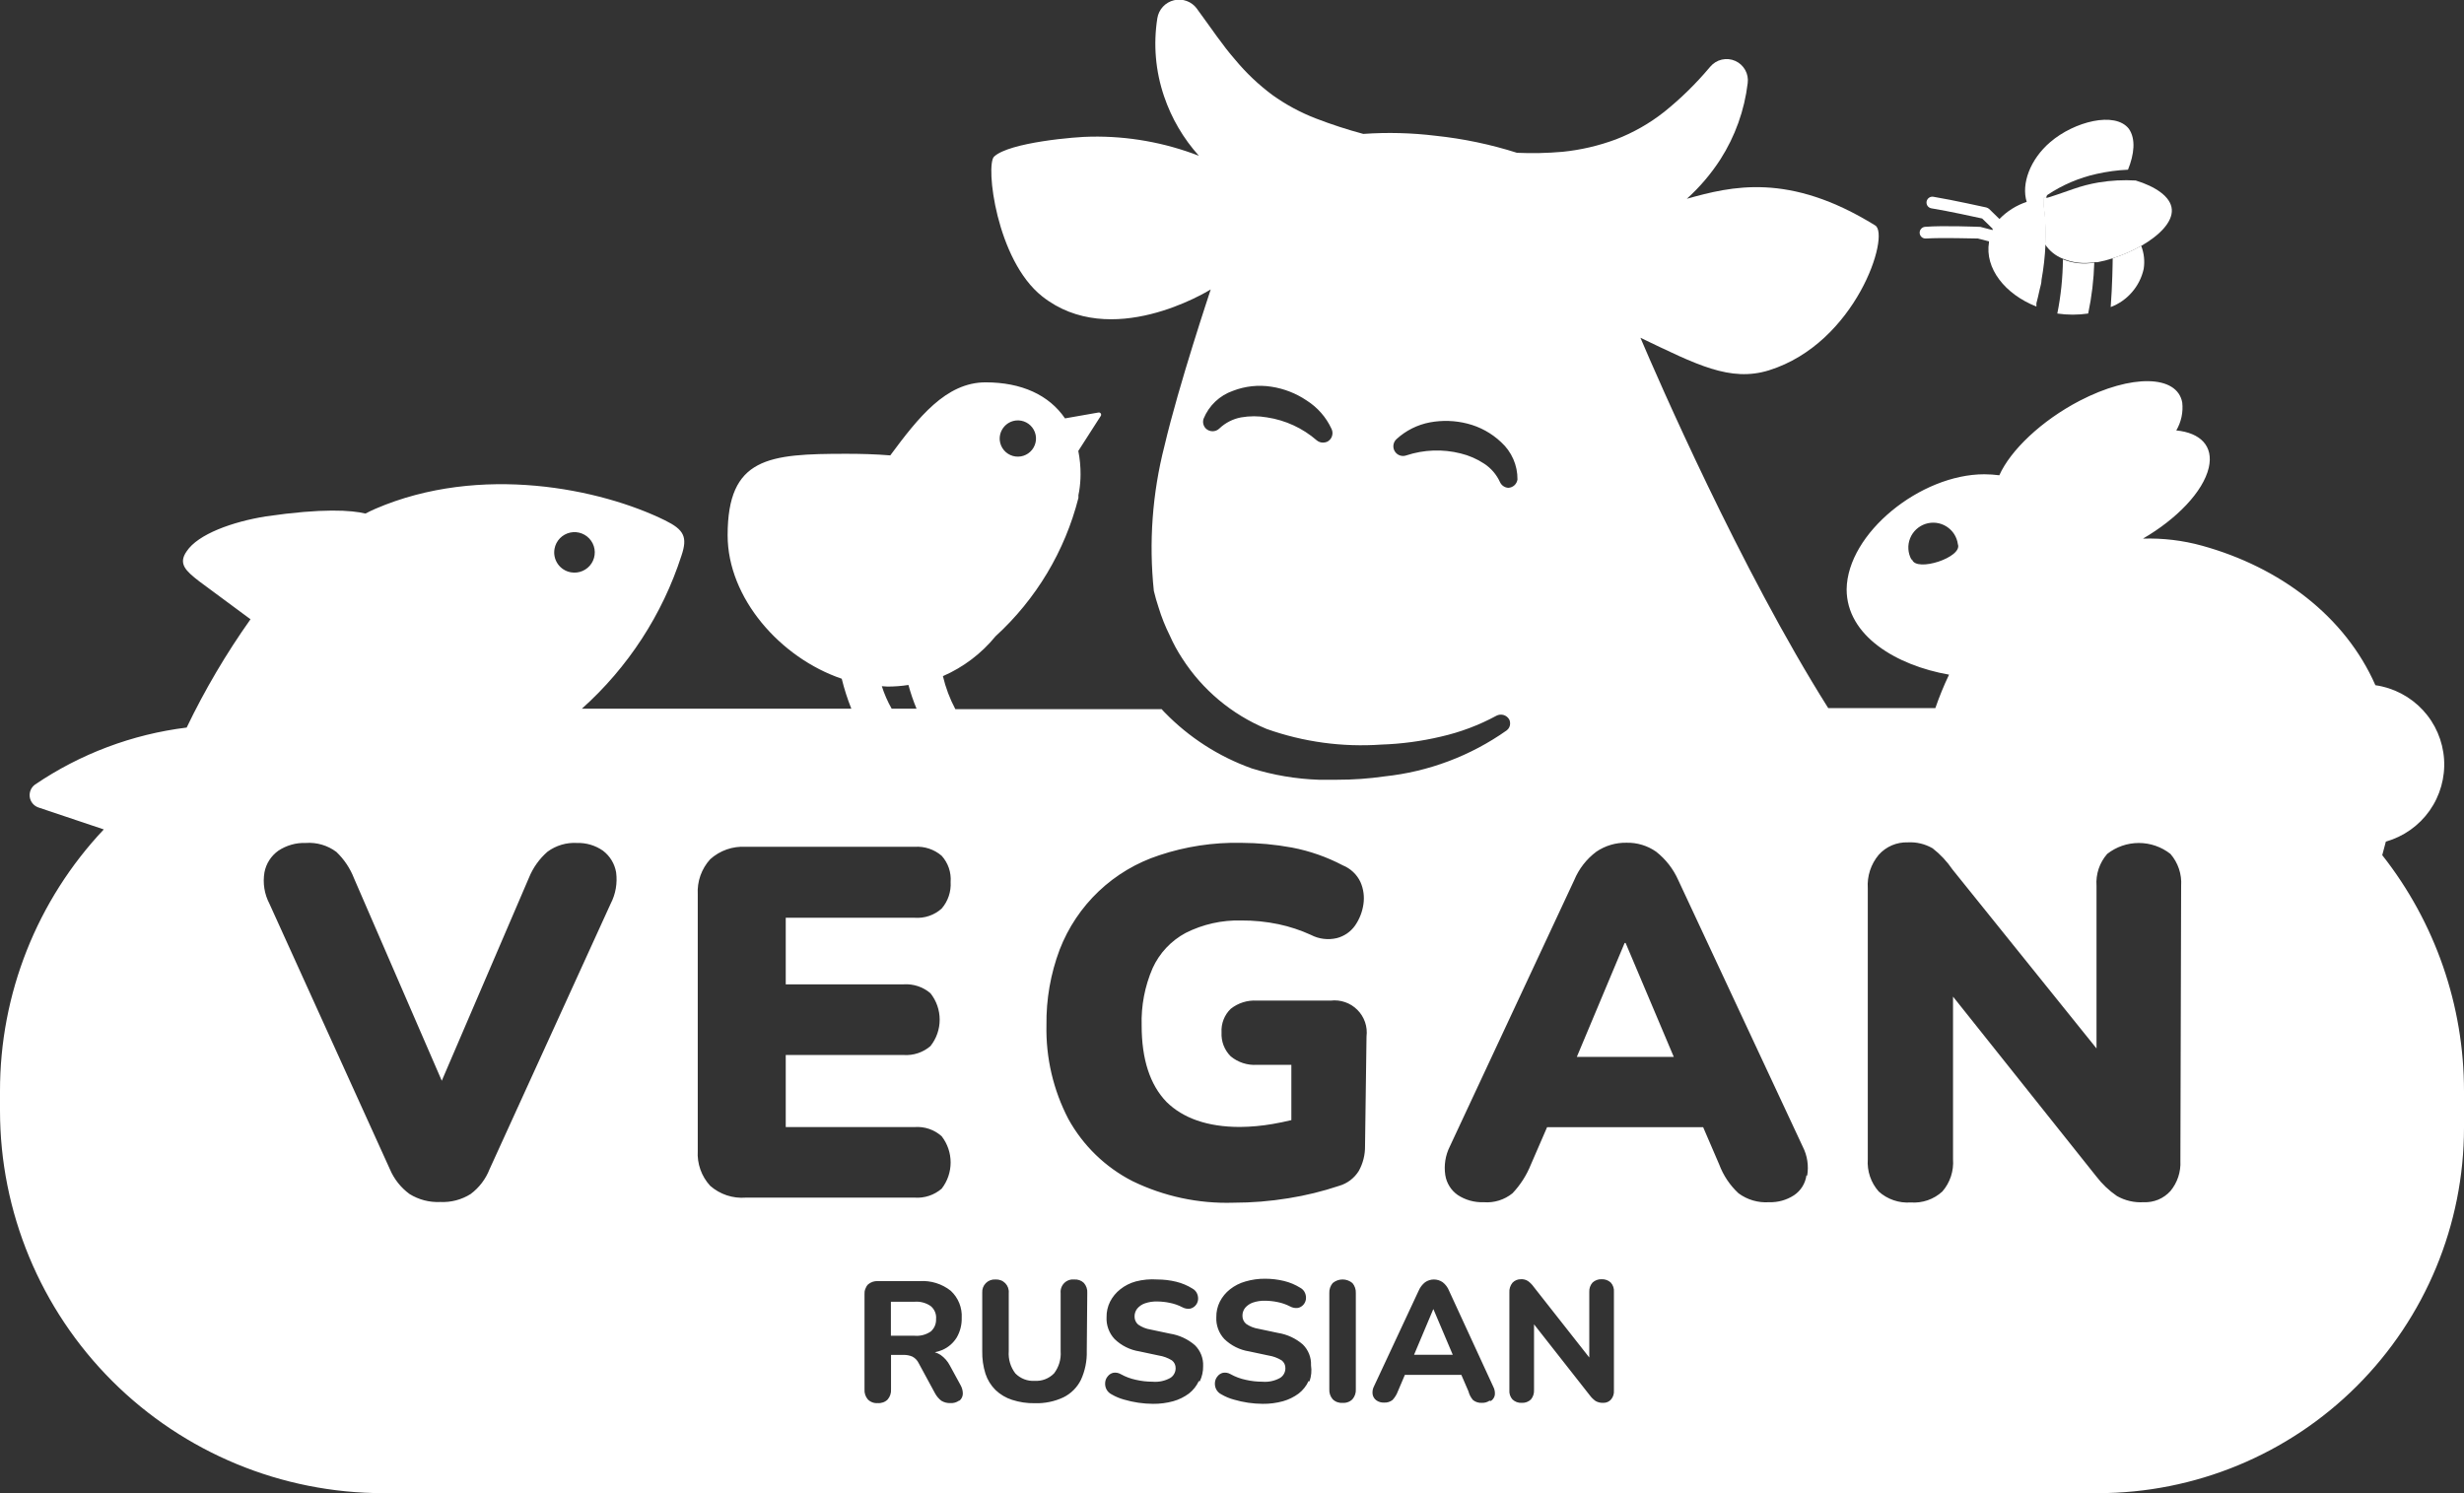 <svg width="99" height="60" viewBox="0 0 99 60" fill="none" xmlns="http://www.w3.org/2000/svg">
<rect x="0" y="0" width="99" height="60" fill="#333333" stroke="none"/>
<g clip-path="url(#clip0_6_401)">
<path d="M37.395 52.483C37.206 52.352 36.979 52.291 36.75 52.308H35.795V53.675H36.75C36.978 53.694 37.206 53.634 37.395 53.506C37.466 53.444 37.523 53.367 37.56 53.281C37.597 53.194 37.614 53.101 37.61 53.007C37.62 52.908 37.605 52.809 37.568 52.718C37.53 52.627 37.471 52.546 37.395 52.483Z" fill="white"/>
<path d="M57.585 52.612L56.815 54.439H58.37L57.595 52.612H57.585Z" fill="white"/>
<path d="M65.275 37.892L63.355 42.469H67.25L65.315 37.892H65.275Z" fill="white"/>
<path d="M95.715 34.363C95.765 34.183 95.815 34.003 95.86 33.819C96.571 33.617 97.191 33.179 97.617 32.576C98.042 31.973 98.248 31.242 98.199 30.507C98.15 29.771 97.849 29.074 97.347 28.533C96.844 27.992 96.171 27.639 95.44 27.534C94.215 24.749 91.595 22.792 88.475 21.928C87.702 21.715 86.901 21.619 86.1 21.644C87.45 20.86 88.52 19.762 88.745 18.794C88.945 17.925 88.41 17.391 87.44 17.296C87.638 16.959 87.722 16.567 87.68 16.178C87.48 15.06 85.64 15.025 83.56 16.103C82.015 16.907 80.775 18.1 80.33 19.098C80.129 19.072 79.927 19.059 79.725 19.058C77.165 19.058 74.225 21.424 74.195 23.68C74.195 25.547 76.195 26.74 78.31 27.11C78.101 27.547 77.918 27.995 77.76 28.453H73.455C69.92 22.847 66.585 15.16 65.91 13.572C68.16 14.65 69.515 15.364 71.075 14.88C74.575 13.787 75.955 9.439 75.345 9.06C71.875 6.908 69.565 7.487 67.775 7.987C68.291 7.522 68.743 6.992 69.12 6.409C69.714 5.482 70.09 4.432 70.22 3.339C70.244 3.157 70.209 2.971 70.118 2.81C70.028 2.649 69.888 2.522 69.719 2.447C69.55 2.372 69.362 2.354 69.181 2.395C69.001 2.436 68.839 2.535 68.72 2.675L68.685 2.715C68.138 3.365 67.531 3.96 66.87 4.492C66.281 4.957 65.626 5.331 64.925 5.601C64.234 5.858 63.514 6.026 62.78 6.1C62.172 6.153 61.56 6.167 60.95 6.14C59.888 5.802 58.794 5.573 57.685 5.456C56.72 5.338 55.745 5.313 54.775 5.381C54.131 5.208 53.497 5.002 52.875 4.762C52.254 4.523 51.666 4.206 51.125 3.819C50.57 3.406 50.066 2.929 49.625 2.396C49.125 1.827 48.68 1.153 48.125 0.399L48.09 0.349C47.987 0.208 47.844 0.1 47.68 0.04C47.515 -0.02 47.337 -0.031 47.166 0.011C46.996 0.052 46.842 0.142 46.723 0.271C46.605 0.4 46.527 0.561 46.5 0.734C46.334 1.785 46.427 2.861 46.77 3.869C47.069 4.752 47.545 5.566 48.17 6.26C46.792 5.727 45.323 5.465 43.845 5.491C43.245 5.491 40.545 5.72 39.94 6.294C39.59 6.629 40.03 10.453 41.875 11.91C44.63 14.086 48.48 11.73 48.645 11.631C48.61 11.745 47.37 15.439 46.785 17.925C46.299 19.825 46.155 21.796 46.36 23.745C46.415 23.97 46.475 24.19 46.55 24.409C46.668 24.797 46.819 25.175 47 25.537C47.141 25.857 47.308 26.164 47.5 26.456C48.314 27.724 49.497 28.713 50.89 29.291C52.367 29.816 53.936 30.03 55.5 29.92C56.305 29.893 57.106 29.786 57.89 29.601C58.672 29.423 59.426 29.14 60.13 28.757C60.216 28.714 60.315 28.704 60.407 28.73C60.5 28.756 60.579 28.815 60.63 28.897C60.66 28.948 60.675 29.007 60.675 29.067C60.676 29.122 60.663 29.176 60.639 29.226C60.615 29.275 60.579 29.318 60.535 29.351C59.085 30.375 57.396 31.011 55.63 31.198C54.997 31.289 54.359 31.334 53.72 31.333C53.475 31.333 53.22 31.333 52.985 31.333C52.072 31.302 51.167 31.149 50.295 30.878C48.971 30.405 47.774 29.635 46.795 28.627C46.755 28.582 46.71 28.542 46.675 28.497H38.385C38.162 28.078 37.994 27.632 37.885 27.17C38.708 26.811 39.432 26.262 40 25.567C41.63 24.078 42.787 22.145 43.33 20.007C43.33 19.967 43.33 19.932 43.33 19.892L43.36 19.737C43.396 19.516 43.414 19.292 43.415 19.068C43.417 18.75 43.387 18.432 43.325 18.12L44.225 16.717C44.236 16.702 44.242 16.684 44.242 16.666C44.242 16.647 44.237 16.629 44.227 16.614C44.216 16.599 44.201 16.587 44.184 16.58C44.167 16.574 44.148 16.573 44.13 16.577L42.79 16.812C42.15 15.873 41.045 15.364 39.6 15.364C38.005 15.364 36.895 16.782 35.77 18.299C35.17 18.25 34.575 18.235 34.01 18.235C30.87 18.235 29.235 18.379 29.235 21.509C29.235 24.035 31.355 26.436 33.82 27.274C33.92 27.684 34.049 28.086 34.205 28.477H23.38C25.235 26.817 26.615 24.695 27.38 22.328C27.635 21.574 27.48 21.285 26.72 20.91C24.145 19.642 19.31 18.624 15.08 20.446C14.945 20.501 14.815 20.571 14.685 20.636C14.12 20.501 12.975 20.416 10.685 20.75C9.34 20.965 7.955 21.464 7.5 22.153C7.15 22.652 7.46 22.937 8 23.356L10.065 24.884C9.089 26.26 8.231 27.716 7.5 29.236C5.313 29.506 3.221 30.293 1.4 31.532C1.324 31.589 1.265 31.666 1.229 31.753C1.193 31.841 1.182 31.937 1.196 32.031C1.21 32.125 1.25 32.213 1.311 32.286C1.371 32.359 1.45 32.414 1.54 32.446L4.17 33.329C1.485 36.176 -0.007 39.941 2.52975e-05 43.852V44.626C2.52975e-05 48.703 1.623 52.614 4.511 55.497C7.399 58.38 11.316 60 15.4 60H84.29C88.191 60 91.933 58.453 94.692 55.699C97.45 52.945 99 49.209 99 45.314V43.852C99.003 40.41 97.846 37.068 95.715 34.363ZM53.315 17.755C53.264 17.775 53.21 17.785 53.155 17.785C53.064 17.786 52.975 17.754 52.905 17.695C52.34 17.204 51.646 16.884 50.905 16.772C50.561 16.712 50.209 16.712 49.865 16.772C49.538 16.833 49.236 16.988 48.995 17.216C48.922 17.289 48.823 17.329 48.72 17.329C48.617 17.329 48.518 17.289 48.445 17.216C48.396 17.165 48.362 17.101 48.346 17.031C48.331 16.962 48.336 16.889 48.36 16.822C48.466 16.562 48.626 16.328 48.829 16.136C49.032 15.943 49.275 15.796 49.54 15.704C50.03 15.515 50.561 15.458 51.08 15.539C51.589 15.616 52.074 15.805 52.5 16.093C52.937 16.37 53.284 16.767 53.5 17.236C53.522 17.282 53.535 17.332 53.537 17.384C53.54 17.435 53.532 17.486 53.515 17.534C53.498 17.582 53.472 17.627 53.437 17.665C53.403 17.703 53.361 17.733 53.315 17.755ZM40.815 16.897C40.958 16.881 41.103 16.908 41.231 16.974C41.359 17.041 41.465 17.143 41.534 17.269C41.604 17.395 41.635 17.539 41.623 17.682C41.61 17.826 41.556 17.962 41.466 18.075C41.376 18.188 41.255 18.271 41.118 18.315C40.98 18.359 40.833 18.361 40.695 18.322C40.556 18.282 40.432 18.203 40.339 18.093C40.245 17.983 40.187 17.848 40.17 17.705C40.149 17.512 40.206 17.319 40.328 17.167C40.449 17.015 40.627 16.918 40.82 16.897H40.815ZM60.6 19.602C60.53 19.598 60.462 19.575 60.404 19.535C60.346 19.496 60.3 19.441 60.27 19.378C60.133 19.075 59.913 18.817 59.635 18.634C59.345 18.442 59.023 18.302 58.685 18.22C57.965 18.039 57.209 18.067 56.505 18.299C56.42 18.33 56.327 18.33 56.242 18.3C56.157 18.27 56.086 18.211 56.039 18.134C55.992 18.057 55.974 17.966 55.987 17.877C56 17.788 56.043 17.706 56.11 17.645C56.486 17.3 56.952 17.066 57.455 16.972C57.953 16.88 58.465 16.897 58.955 17.022C59.465 17.15 59.934 17.408 60.315 17.77C60.524 17.96 60.69 18.191 60.803 18.449C60.916 18.707 60.973 18.986 60.97 19.268C60.957 19.357 60.914 19.439 60.848 19.5C60.781 19.561 60.695 19.597 60.605 19.602H60.6ZM35.66 27.589C35.941 27.589 36.222 27.567 36.5 27.524C36.587 27.849 36.696 28.167 36.825 28.477H35.825C35.663 28.191 35.531 27.888 35.43 27.574L35.66 27.589ZM22.28 22.053C22.308 21.895 22.383 21.748 22.495 21.632C22.607 21.516 22.751 21.436 22.909 21.401C23.066 21.367 23.231 21.38 23.381 21.439C23.531 21.498 23.66 21.601 23.752 21.733C23.844 21.865 23.895 22.022 23.897 22.183C23.9 22.344 23.855 22.502 23.767 22.638C23.68 22.773 23.554 22.879 23.406 22.943C23.258 23.007 23.094 23.026 22.935 22.997C22.83 22.978 22.729 22.939 22.639 22.881C22.549 22.824 22.472 22.749 22.411 22.661C22.35 22.573 22.307 22.474 22.285 22.37C22.262 22.266 22.261 22.158 22.28 22.053ZM24.535 36.314L19.67 46.982C19.515 47.379 19.252 47.725 18.91 47.98C18.546 48.209 18.12 48.321 17.69 48.3C17.255 48.321 16.825 48.209 16.455 47.98C16.106 47.724 15.833 47.38 15.665 46.982L10.825 36.314C10.623 35.928 10.552 35.486 10.625 35.056C10.691 34.704 10.892 34.391 11.185 34.183C11.51 33.968 11.895 33.859 12.285 33.873C12.725 33.841 13.162 33.969 13.515 34.233C13.827 34.531 14.07 34.894 14.225 35.296L17.75 43.428L21.25 35.276C21.413 34.871 21.67 34.51 22 34.223C22.341 33.973 22.758 33.849 23.18 33.873C23.553 33.862 23.919 33.97 24.225 34.183C24.507 34.396 24.697 34.709 24.755 35.056C24.812 35.488 24.736 35.928 24.535 36.314ZM28.535 47.651C28.361 47.462 28.227 47.239 28.141 46.998C28.055 46.756 28.019 46.499 28.035 46.243V35.94C28.02 35.683 28.056 35.426 28.142 35.183C28.228 34.941 28.361 34.718 28.535 34.527C28.728 34.353 28.954 34.219 29.2 34.133C29.445 34.048 29.705 34.012 29.965 34.028H36.75C37.145 34 37.535 34.13 37.835 34.388C37.963 34.53 38.061 34.697 38.123 34.877C38.185 35.059 38.209 35.25 38.195 35.441C38.219 35.83 38.09 36.213 37.835 36.509C37.688 36.641 37.517 36.741 37.33 36.805C37.144 36.868 36.947 36.893 36.75 36.879H31.57V39.554H36.31C36.702 39.529 37.088 39.658 37.385 39.913C37.625 40.215 37.755 40.589 37.755 40.974C37.755 41.359 37.625 41.733 37.385 42.035C37.088 42.291 36.702 42.419 36.31 42.394H31.57V45.289H36.75C36.947 45.275 37.144 45.3 37.33 45.363C37.517 45.427 37.688 45.527 37.835 45.659C38.069 45.961 38.195 46.331 38.195 46.712C38.195 47.093 38.069 47.464 37.835 47.765C37.535 48.023 37.145 48.153 36.75 48.125H29.965C29.707 48.145 29.447 48.114 29.202 48.033C28.956 47.951 28.729 47.821 28.535 47.651ZM38.535 56.281C38.435 56.353 38.313 56.388 38.19 56.381C38.06 56.387 37.931 56.354 37.82 56.286C37.717 56.206 37.632 56.106 37.57 55.992L36.91 54.774C36.857 54.663 36.769 54.572 36.66 54.514C36.546 54.465 36.424 54.442 36.3 54.444H35.8V55.832C35.81 55.979 35.761 56.124 35.665 56.236C35.614 56.288 35.552 56.327 35.483 56.352C35.415 56.377 35.342 56.387 35.27 56.381C35.197 56.388 35.123 56.378 35.054 56.353C34.985 56.328 34.922 56.288 34.87 56.236C34.774 56.124 34.725 55.979 34.735 55.832V52.018C34.73 51.945 34.739 51.871 34.764 51.802C34.788 51.732 34.825 51.668 34.875 51.614C34.986 51.519 35.129 51.47 35.275 51.479H36.95C37.401 51.45 37.846 51.588 38.2 51.868C38.35 52.007 38.467 52.177 38.543 52.366C38.619 52.555 38.652 52.758 38.64 52.962C38.647 53.236 38.577 53.507 38.44 53.745C38.304 53.966 38.103 54.141 37.865 54.245C37.767 54.286 37.664 54.318 37.56 54.339C37.641 54.363 37.719 54.398 37.79 54.444C37.948 54.555 38.077 54.702 38.165 54.873L38.595 55.662C38.654 55.766 38.685 55.883 38.685 56.002C38.684 56.055 38.672 56.107 38.65 56.155C38.627 56.203 38.595 56.246 38.555 56.281H38.535ZM43.665 54.285C43.677 54.685 43.597 55.083 43.43 55.447C43.279 55.753 43.031 56 42.725 56.151C42.365 56.319 41.971 56.399 41.575 56.386C41.266 56.392 40.959 56.346 40.665 56.251C40.416 56.172 40.189 56.037 40 55.857C39.815 55.674 39.676 55.45 39.595 55.203C39.502 54.906 39.458 54.596 39.465 54.285V51.948C39.46 51.877 39.47 51.805 39.495 51.738C39.52 51.671 39.559 51.61 39.61 51.559C39.661 51.508 39.722 51.469 39.789 51.444C39.857 51.419 39.928 51.409 40 51.414C40.072 51.41 40.144 51.421 40.212 51.447C40.279 51.472 40.34 51.513 40.391 51.564C40.441 51.616 40.48 51.678 40.504 51.746C40.528 51.814 40.537 51.886 40.53 51.958V54.3C40.506 54.618 40.601 54.934 40.795 55.188C40.896 55.291 41.018 55.371 41.152 55.423C41.287 55.475 41.431 55.497 41.575 55.487C41.718 55.496 41.861 55.474 41.995 55.422C42.129 55.37 42.25 55.29 42.35 55.188C42.544 54.934 42.639 54.618 42.615 54.3V51.958C42.608 51.885 42.617 51.81 42.643 51.741C42.668 51.671 42.708 51.608 42.761 51.556C42.813 51.504 42.877 51.464 42.947 51.44C43.017 51.415 43.091 51.407 43.165 51.414C43.235 51.409 43.306 51.419 43.373 51.443C43.439 51.467 43.499 51.505 43.55 51.554C43.598 51.609 43.635 51.673 43.658 51.743C43.682 51.812 43.691 51.885 43.685 51.958L43.665 54.285ZM48.165 55.498C48.076 55.693 47.94 55.864 47.77 55.997C47.581 56.137 47.367 56.242 47.14 56.306C46.875 56.379 46.6 56.414 46.325 56.411C45.932 56.409 45.542 56.352 45.165 56.241C44.99 56.194 44.822 56.123 44.665 56.032C44.572 55.986 44.496 55.91 44.45 55.817C44.41 55.733 44.395 55.64 44.405 55.547C44.413 55.457 44.45 55.371 44.51 55.303C44.565 55.232 44.643 55.183 44.73 55.163C44.833 55.146 44.94 55.165 45.03 55.218C45.222 55.325 45.43 55.402 45.645 55.447C45.863 55.497 46.086 55.522 46.31 55.522C46.559 55.544 46.808 55.49 47.025 55.368C47.09 55.327 47.143 55.27 47.179 55.202C47.216 55.135 47.235 55.06 47.235 54.983C47.237 54.922 47.225 54.861 47.199 54.805C47.173 54.75 47.134 54.701 47.085 54.664C46.923 54.565 46.743 54.498 46.555 54.469L45.78 54.304C45.403 54.246 45.053 54.071 44.78 53.805C44.671 53.688 44.587 53.551 44.532 53.401C44.477 53.251 44.452 53.091 44.46 52.932C44.456 52.715 44.504 52.502 44.6 52.308C44.699 52.114 44.839 51.943 45.01 51.809C45.193 51.663 45.404 51.556 45.63 51.494C45.914 51.42 46.208 51.393 46.5 51.414C46.754 51.414 47.008 51.444 47.255 51.504C47.487 51.56 47.708 51.653 47.91 51.779C47.995 51.825 48.063 51.899 48.1 51.988C48.133 52.067 48.145 52.153 48.135 52.238C48.124 52.322 48.087 52.4 48.03 52.463C47.973 52.525 47.898 52.569 47.815 52.587C47.706 52.602 47.596 52.581 47.5 52.527C47.343 52.446 47.174 52.387 47 52.353C46.836 52.318 46.668 52.3 46.5 52.298C46.33 52.293 46.161 52.318 46 52.373C45.879 52.415 45.772 52.489 45.69 52.587C45.62 52.677 45.583 52.788 45.585 52.902C45.584 52.963 45.596 53.024 45.621 53.08C45.646 53.136 45.683 53.186 45.73 53.226C45.879 53.33 46.05 53.398 46.23 53.426L47.01 53.591C47.38 53.649 47.727 53.81 48.01 54.055C48.12 54.164 48.207 54.295 48.264 54.439C48.321 54.584 48.347 54.738 48.34 54.894C48.344 55.106 48.298 55.316 48.205 55.507L48.165 55.498ZM52.575 55.498C52.486 55.693 52.35 55.864 52.18 55.997C51.99 56.137 51.777 56.242 51.55 56.306C51.285 56.379 51.01 56.414 50.735 56.411C50.342 56.409 49.952 56.352 49.575 56.241C49.4 56.194 49.232 56.123 49.075 56.032C48.981 55.986 48.906 55.91 48.86 55.817C48.82 55.733 48.805 55.64 48.815 55.547C48.824 55.457 48.86 55.371 48.92 55.303C48.975 55.232 49.053 55.183 49.14 55.163C49.243 55.146 49.349 55.165 49.44 55.218C49.632 55.325 49.84 55.402 50.055 55.447C50.273 55.497 50.496 55.522 50.72 55.522C50.968 55.544 51.218 55.49 51.435 55.368C51.5 55.327 51.553 55.27 51.59 55.202C51.626 55.135 51.645 55.06 51.645 54.983C51.647 54.922 51.635 54.861 51.609 54.805C51.583 54.75 51.544 54.701 51.495 54.664C51.333 54.565 51.153 54.498 50.965 54.469L50.19 54.304C49.813 54.246 49.463 54.071 49.19 53.805C49.081 53.688 48.997 53.551 48.942 53.401C48.887 53.251 48.862 53.091 48.87 52.932C48.866 52.715 48.914 52.502 49.01 52.308C49.109 52.114 49.249 51.943 49.42 51.809C49.604 51.664 49.815 51.557 50.04 51.494C50.298 51.418 50.566 51.381 50.835 51.384C51.089 51.384 51.343 51.414 51.59 51.474C51.822 51.53 52.043 51.623 52.245 51.749C52.331 51.795 52.398 51.869 52.435 51.958C52.468 52.037 52.48 52.123 52.47 52.208C52.459 52.292 52.422 52.37 52.365 52.433C52.308 52.495 52.233 52.539 52.15 52.557C52.041 52.572 51.931 52.551 51.835 52.498C51.678 52.416 51.509 52.357 51.335 52.323C51.171 52.288 51.003 52.27 50.835 52.268C50.665 52.263 50.496 52.288 50.335 52.343C50.214 52.386 50.107 52.46 50.025 52.557C49.955 52.647 49.918 52.758 49.92 52.872C49.919 52.933 49.931 52.994 49.956 53.05C49.981 53.106 50.018 53.156 50.065 53.196C50.214 53.3 50.385 53.368 50.565 53.396L51.345 53.561C51.715 53.619 52.062 53.78 52.345 54.025C52.456 54.134 52.542 54.265 52.599 54.409C52.656 54.554 52.682 54.709 52.675 54.864C52.708 55.08 52.687 55.301 52.615 55.507L52.575 55.498ZM54.475 55.822C54.485 55.969 54.436 56.114 54.34 56.226C54.289 56.278 54.227 56.317 54.158 56.342C54.09 56.367 54.017 56.377 53.945 56.371C53.872 56.378 53.798 56.368 53.729 56.343C53.66 56.318 53.597 56.278 53.545 56.226C53.449 56.114 53.4 55.969 53.41 55.822V51.963C53.402 51.816 53.451 51.672 53.545 51.559C53.656 51.465 53.797 51.413 53.943 51.413C54.088 51.413 54.229 51.465 54.34 51.559C54.434 51.672 54.483 51.816 54.475 51.963V55.822ZM54.845 46.053C54.85 46.402 54.764 46.746 54.595 47.051C54.415 47.342 54.134 47.556 53.805 47.651C53.14 47.873 52.458 48.04 51.765 48.15C51.036 48.269 50.299 48.329 49.56 48.329C48.156 48.374 46.763 48.075 45.5 47.461C44.412 46.904 43.515 46.034 42.925 44.965C42.319 43.801 42.016 42.503 42.045 41.191C42.031 40.157 42.211 39.13 42.575 38.161C42.918 37.272 43.455 36.47 44.146 35.814C44.838 35.158 45.668 34.664 46.575 34.368C47.635 34.014 48.748 33.845 49.865 33.868C50.551 33.871 51.235 33.934 51.91 34.058C52.622 34.194 53.309 34.434 53.95 34.772C54.263 34.898 54.516 35.136 54.66 35.441C54.785 35.723 54.826 36.035 54.78 36.339C54.735 36.648 54.619 36.942 54.44 37.198C54.264 37.445 54.005 37.622 53.71 37.697C53.359 37.78 52.99 37.734 52.67 37.567C52.254 37.377 51.818 37.233 51.37 37.138C50.877 37.035 50.374 36.985 49.87 36.988C49.097 36.968 48.331 37.139 47.64 37.487C47.053 37.801 46.585 38.3 46.31 38.905C45.996 39.631 45.846 40.416 45.87 41.206C45.87 42.564 46.203 43.589 46.87 44.281C47.525 44.925 48.5 45.285 49.82 45.285C50.261 45.281 50.701 45.241 51.135 45.165C51.38 45.125 51.635 45.07 51.885 45.01V42.789H50.5C50.12 42.813 49.744 42.691 49.45 42.449C49.324 42.324 49.225 42.173 49.161 42.007C49.098 41.841 49.07 41.663 49.08 41.486C49.069 41.31 49.097 41.135 49.161 40.971C49.224 40.807 49.323 40.659 49.45 40.537C49.747 40.302 50.121 40.184 50.5 40.208H53.465C53.66 40.184 53.858 40.206 54.044 40.27C54.23 40.334 54.398 40.44 54.537 40.579C54.676 40.718 54.781 40.887 54.845 41.072C54.909 41.258 54.929 41.456 54.905 41.651L54.845 46.053ZM59.845 56.286C59.757 56.346 59.651 56.375 59.545 56.371C59.416 56.38 59.287 56.341 59.185 56.261C59.096 56.159 59.033 56.038 59 55.907L58.715 55.248H56.445L56.165 55.907C56.118 56.036 56.044 56.155 55.95 56.256C55.855 56.33 55.736 56.368 55.615 56.361C55.503 56.367 55.392 56.336 55.3 56.271C55.221 56.213 55.168 56.128 55.15 56.032C55.133 55.916 55.154 55.799 55.21 55.697L57 51.864C57.057 51.73 57.146 51.614 57.26 51.524C57.364 51.453 57.487 51.414 57.612 51.414C57.739 51.414 57.861 51.453 57.965 51.524C58.079 51.613 58.167 51.73 58.22 51.864L59.995 55.717C60.051 55.821 60.074 55.939 60.06 56.056C60.052 56.105 60.033 56.152 60.005 56.193C59.978 56.235 59.942 56.27 59.9 56.296L59.845 56.286ZM64.845 55.877C64.855 56.007 64.814 56.136 64.73 56.236C64.691 56.281 64.642 56.316 64.588 56.339C64.533 56.362 64.474 56.373 64.415 56.371C64.307 56.376 64.199 56.35 64.105 56.296C64.013 56.229 63.932 56.148 63.865 56.056L61.635 53.216V55.857C61.643 55.995 61.598 56.13 61.51 56.236C61.461 56.282 61.403 56.318 61.339 56.342C61.275 56.365 61.208 56.375 61.14 56.371C61.072 56.375 61.005 56.365 60.941 56.342C60.878 56.318 60.819 56.282 60.77 56.236C60.724 56.185 60.689 56.125 60.668 56.06C60.646 55.994 60.639 55.925 60.645 55.857V51.943C60.634 51.799 60.679 51.656 60.77 51.544C60.814 51.498 60.867 51.462 60.925 51.438C60.984 51.414 61.047 51.402 61.11 51.404C61.211 51.397 61.311 51.424 61.395 51.479C61.484 51.544 61.562 51.624 61.625 51.714L63.855 54.549V51.913C63.848 51.776 63.894 51.642 63.985 51.539C64.034 51.493 64.091 51.458 64.154 51.435C64.216 51.412 64.283 51.401 64.35 51.404C64.418 51.401 64.485 51.411 64.549 51.434C64.612 51.457 64.671 51.493 64.72 51.539C64.765 51.59 64.8 51.649 64.821 51.713C64.843 51.778 64.851 51.846 64.845 51.913V55.877ZM72.58 47.231C72.558 47.392 72.502 47.546 72.416 47.684C72.33 47.822 72.215 47.94 72.08 48.03C71.783 48.223 71.434 48.321 71.08 48.309C70.64 48.339 70.204 48.212 69.85 47.95C69.505 47.629 69.24 47.233 69.075 46.792L68.43 45.294H62.16L61.51 46.792C61.339 47.221 61.088 47.614 60.77 47.95C60.444 48.214 60.029 48.343 59.61 48.309C59.242 48.323 58.878 48.222 58.57 48.02C58.437 47.927 58.324 47.809 58.239 47.672C58.153 47.534 58.095 47.381 58.07 47.221C58.01 46.829 58.073 46.428 58.25 46.073L63.25 35.366C63.438 34.912 63.746 34.517 64.14 34.223C64.497 33.981 64.919 33.856 65.35 33.864C65.775 33.854 66.192 33.98 66.54 34.223C66.926 34.526 67.231 34.918 67.43 35.366L72.43 46.073C72.615 46.433 72.678 46.843 72.61 47.241L72.58 47.231ZM76.795 22.477C76.725 22.349 76.684 22.206 76.676 22.06C76.667 21.914 76.691 21.768 76.745 21.632C76.799 21.496 76.883 21.373 76.99 21.273C77.097 21.173 77.224 21.098 77.364 21.052C77.503 21.007 77.651 20.992 77.796 21.01C77.942 21.028 78.082 21.078 78.206 21.156C78.33 21.234 78.436 21.338 78.515 21.461C78.594 21.584 78.645 21.723 78.665 21.869C78.865 22.393 77 23.002 76.825 22.488L76.795 22.477ZM87.605 46.652C87.628 47.091 87.485 47.522 87.205 47.86C87.069 48.01 86.902 48.128 86.716 48.206C86.529 48.283 86.327 48.319 86.125 48.309C85.752 48.331 85.38 48.245 85.055 48.06C84.738 47.843 84.458 47.576 84.225 47.271L78.47 40.048V46.582C78.487 46.816 78.458 47.051 78.385 47.274C78.311 47.497 78.194 47.703 78.04 47.88C77.87 48.036 77.669 48.155 77.451 48.231C77.232 48.306 77.001 48.337 76.77 48.319C76.537 48.336 76.303 48.306 76.083 48.23C75.862 48.155 75.659 48.036 75.485 47.88C75.329 47.704 75.209 47.498 75.134 47.276C75.058 47.053 75.028 46.817 75.045 46.582V35.696C75.012 35.206 75.17 34.724 75.485 34.348C75.631 34.185 75.811 34.055 76.012 33.969C76.213 33.883 76.431 33.842 76.65 33.849C77 33.829 77.347 33.913 77.65 34.088C77.96 34.329 78.229 34.617 78.45 34.942L84.235 42.13V35.596C84.218 35.364 84.248 35.131 84.321 34.911C84.395 34.691 84.512 34.488 84.665 34.313C85.027 34.029 85.474 33.874 85.935 33.874C86.396 33.874 86.843 34.029 87.205 34.313C87.512 34.667 87.667 35.128 87.635 35.596L87.605 46.652Z" fill="white"/>
<path d="M84.145 10.552C84.125 11.241 84.043 11.925 83.9 12.599C83.489 12.659 83.071 12.659 82.66 12.599C82.804 11.882 82.879 11.153 82.885 10.423C83.285 10.582 83.721 10.627 84.145 10.552Z" fill="white"/>
<path d="M86.13 10.807C86.054 11.152 85.893 11.473 85.661 11.74C85.43 12.008 85.136 12.214 84.805 12.339C84.87 11.501 84.885 10.542 84.885 10.378C85.283 10.251 85.666 10.083 86.03 9.878C86.146 10.174 86.18 10.494 86.13 10.807Z" fill="white"/>
<path d="M84.5 8.012C84.5 8.012 84.235 7.777 84.12 8.186C84.269 8.237 84.414 8.297 84.555 8.366L84.5 8.012Z" fill="white"/>
<path d="M85.81 7.253C85.308 7.224 84.805 7.25 84.31 7.333C83.97 7.391 83.635 7.478 83.31 7.592C83.045 7.682 82.31 7.947 82.21 7.957H82.095C82.095 8.116 82.095 8.291 82.135 8.501C82.181 8.938 82.193 9.379 82.17 9.819C82.343 10.082 82.595 10.285 82.89 10.398C83.289 10.56 83.725 10.609 84.15 10.537C84.19 10.54 84.23 10.54 84.27 10.537C84.48 10.498 84.687 10.445 84.89 10.378C85.288 10.251 85.671 10.084 86.035 9.879C86.745 9.469 87.295 8.935 87.26 8.416C87.225 7.897 86.58 7.487 85.81 7.253Z" fill="white"/>
<path d="M85.5 6.819C85.076 6.838 84.654 6.895 84.24 6.988C83.537 7.144 82.869 7.428 82.27 7.827C82.251 7.842 82.236 7.862 82.228 7.885C82.22 7.908 82.219 7.933 82.225 7.957H82.11C82.11 8.117 82.11 8.291 82.15 8.501C82.196 8.939 82.208 9.379 82.185 9.819C82.164 10.298 82.11 10.775 82.025 11.246C82.025 11.371 81.985 11.491 81.96 11.596C81.905 11.86 81.85 12.065 81.82 12.185C81.82 12.215 81.82 12.24 81.82 12.26C81.819 12.28 81.819 12.3 81.82 12.319C80.555 11.82 79.74 10.782 79.915 9.734C79.913 9.722 79.913 9.71 79.915 9.699L79.465 9.584C79.27 9.584 78.035 9.544 77.385 9.584C77.323 9.589 77.261 9.57 77.213 9.53C77.165 9.489 77.135 9.432 77.13 9.369C77.125 9.307 77.144 9.245 77.185 9.198C77.225 9.15 77.283 9.12 77.345 9.115C78.075 9.055 79.45 9.115 79.51 9.115H79.56L80.06 9.245C80.058 9.226 80.058 9.208 80.06 9.19L79.64 8.78C79.37 8.721 78.3 8.486 77.6 8.371C77.57 8.366 77.54 8.355 77.514 8.338C77.488 8.322 77.465 8.3 77.447 8.275C77.429 8.25 77.417 8.221 77.41 8.191C77.403 8.161 77.402 8.13 77.407 8.099C77.413 8.069 77.424 8.039 77.441 8.013C77.457 7.987 77.479 7.964 77.504 7.947C77.529 7.929 77.558 7.916 77.588 7.909C77.618 7.902 77.65 7.902 77.68 7.907C78.49 8.042 79.795 8.336 79.805 8.336C79.847 8.348 79.886 8.368 79.92 8.396L80.335 8.8C80.639 8.486 81.015 8.25 81.43 8.112C81.205 7.393 81.565 6.404 82.375 5.711C83.34 4.882 84.98 4.463 85.535 5.176C85.82 5.586 85.75 6.2 85.5 6.819Z" fill="white"/>
</g>
<defs>
<clipPath id="clip0_6_401">
<rect width="99" height="60" fill="white"/>
</clipPath>
</defs>
</svg>
